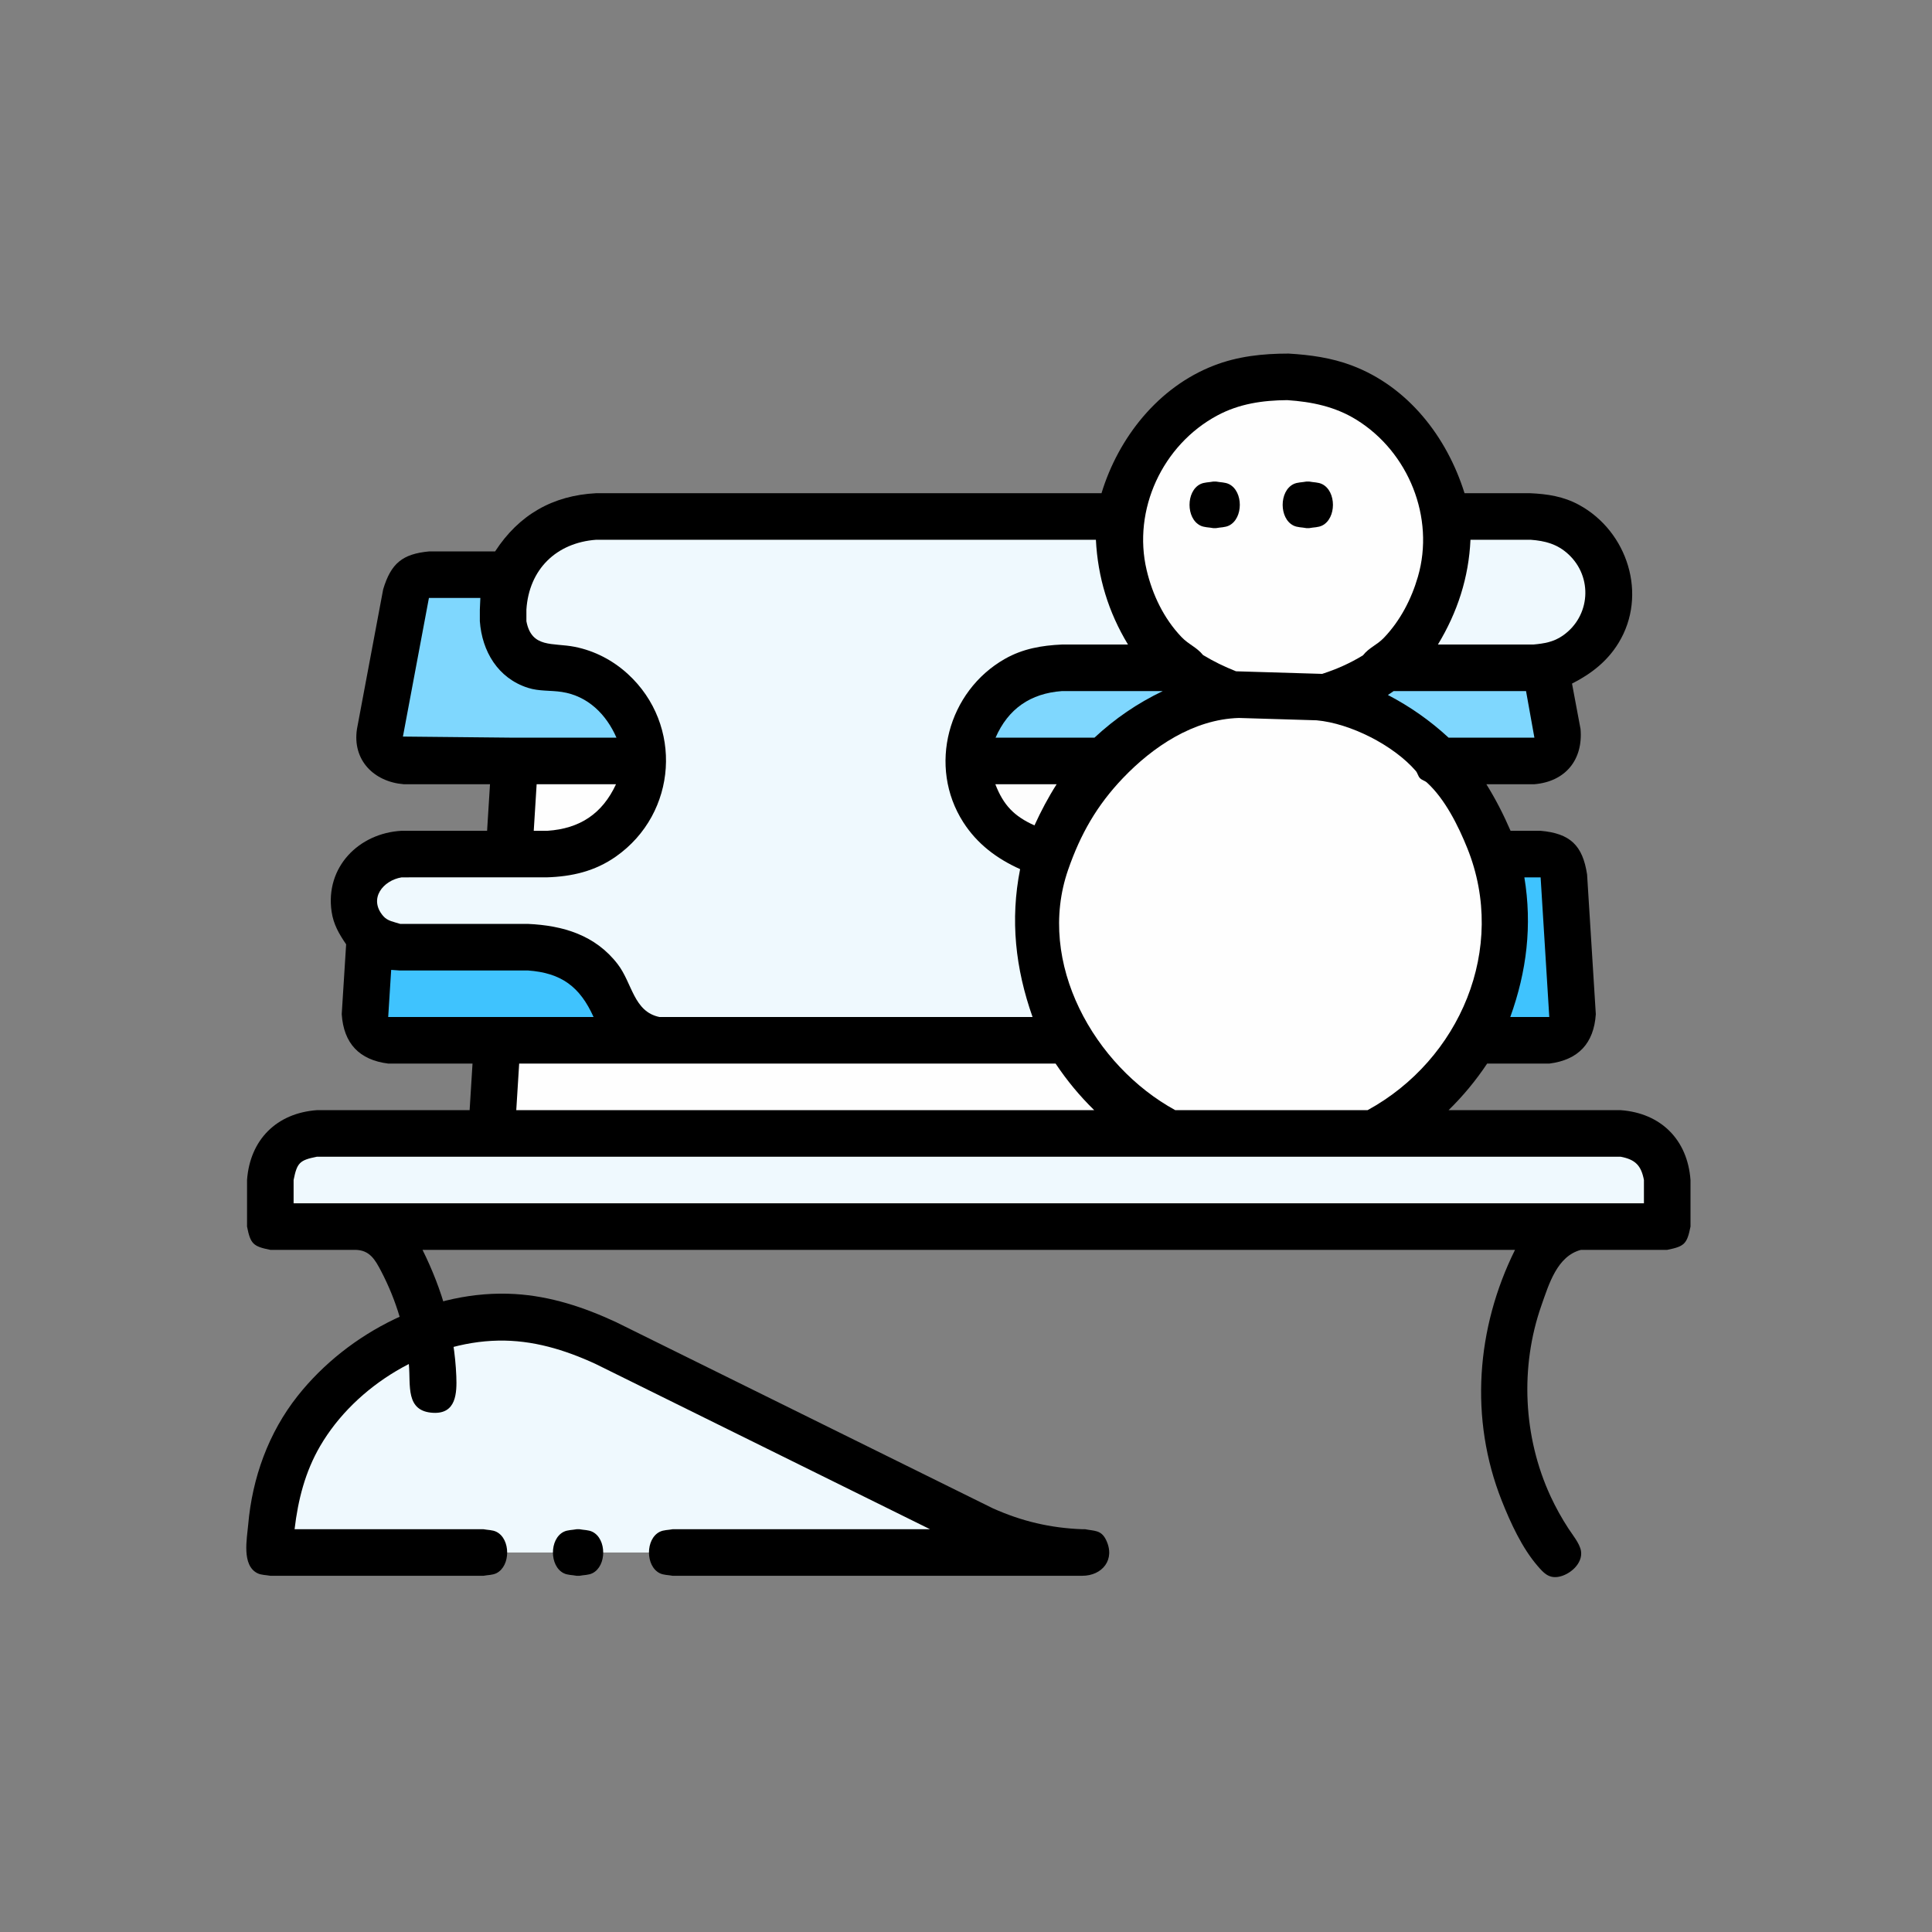 <?xml version="1.0" ?>
<svg xmlns="http://www.w3.org/2000/svg" version="1.1" width="224" height="224">
  <rect width="100%" height="100%" fill="#808080" stroke="none"/>
  <defs/>
  <g>
    <path d="M 70.223 155.707 C 70.223 155.707 70.223 155.707 70.223 155.707 C 66.949 154.214 63.576 153.215 59.966 152.996 C 49.144 152.342 38.729 158.451 34.02 168.217 C 32.225 171.942 31.45 175.891 31.341 180.001 C 62.834 180.001 94.326 180.001 125.818 180.001 C 121.605 179.905 117.769 179.036 113.928 177.303 C 99.36 170.105 84.792 162.906 70.223 155.707" stroke-width="0.0" fill="rgb(239, 249, 254)" opacity="1.0"/>
    <path d="M 149.414 40.995 C 149.414 40.995 149.414 40.995 149.414 40.995 C 151.922 41.145 154.354 41.48 156.72 42.369 C 163.25 44.822 167.768 50.667 169.801 57.182 C 172.325 57.182 174.85 57.182 177.374 57.182 C 179.41 57.272 181.276 57.552 183.093 58.546 C 188.71 61.618 191.063 68.965 187.661 74.537 C 186.35 76.686 184.475 78.134 182.263 79.257 C 182.592 81.013 182.922 82.769 183.251 84.525 C 183.559 88.099 181.492 90.62 177.901 90.925 C 176.045 90.925 174.189 90.925 172.332 90.925 C 173.412 92.658 174.324 94.448 175.136 96.323 C 176.294 96.323 177.452 96.323 178.609 96.323 C 182.032 96.625 183.493 97.993 184.01 101.39 C 184.347 106.79 184.684 112.19 185.022 117.591 C 184.796 120.97 182.991 122.894 179.627 123.315 C 177.226 123.315 174.824 123.315 172.423 123.315 C 171.102 125.292 169.649 127.048 167.952 128.714 C 174.601 128.714 181.252 128.714 187.901 128.714 C 192.573 129.055 195.66 132.142 196.0 136.812 C 196.0 138.611 196.0 140.411 196.0 142.212 C 195.599 144.216 195.305 144.51 193.3 144.911 C 189.967 144.911 186.634 144.911 183.302 144.911 C 180.544 145.627 179.59 148.865 178.716 151.354 C 176.211 158.481 176.603 166.631 179.776 173.486 C 180.376 174.781 181.071 176.03 181.849 177.225 C 182.297 177.914 183.165 178.965 183.303 179.819 C 183.541 181.295 181.979 182.613 180.662 182.825 C 179.537 183.005 178.953 182.345 178.287 181.576 C 176.462 179.469 175.134 176.559 174.115 173.99 C 170.349 164.49 171.152 153.982 175.655 144.911 C 133.432 144.911 91.21 144.911 48.988 144.911 C 51.278 149.526 52.694 154.381 52.905 159.55 C 52.986 161.537 52.887 163.939 50.232 163.806 C 46.968 163.641 47.627 160.592 47.407 158.222 C 47.057 154.45 45.96 150.776 44.207 147.419 C 43.497 146.061 42.872 144.911 41.15 144.911 C 37.88 144.911 34.611 144.911 31.341 144.911 C 29.337 144.51 29.043 144.216 28.642 142.212 C 28.642 140.411 28.642 138.611 28.642 136.812 C 28.983 132.142 32.071 129.054 36.74 128.714 C 42.643 128.714 48.546 128.714 54.449 128.714 C 54.56 126.914 54.673 125.115 54.785 123.315 C 51.531 123.315 48.276 123.315 45.023 123.315 C 41.651 122.896 39.846 120.973 39.62 117.585 C 39.791 114.885 39.962 112.186 40.132 109.487 C 39.305 108.276 38.666 107.185 38.447 105.704 C 37.684 100.533 41.604 96.589 46.566 96.323 C 49.868 96.323 53.172 96.323 56.475 96.323 C 56.587 94.523 56.699 92.724 56.812 90.924 C 53.472 90.924 50.131 90.924 46.79 90.924 C 43.376 90.641 40.837 88.155 41.386 84.529 C 42.399 79.13 43.412 73.731 44.425 68.33 C 45.33 65.325 46.648 64.218 49.779 63.93 C 52.321 63.93 54.863 63.93 57.405 63.93 C 60.167 59.683 64.08 57.443 69.131 57.182 C 88.657 57.182 108.184 57.182 127.711 57.182 C 129.681 50.723 134.288 44.898 140.696 42.398 C 143.508 41.3 146.418 40.995 149.414 40.995 C 149.414 40.995 149.414 40.995 149.414 40.995" stroke-width="0.0" fill="rgb(0, 0, 0)" opacity="1.0"/>
    <path d="M 66.853 177.302 C 66.966 177.302 67.078 177.302 67.191 177.302 C 67.691 177.401 68.235 177.374 68.691 177.602 C 70.353 178.432 70.353 181.569 68.691 182.4 C 68.235 182.628 67.691 182.6 67.191 182.7 C 67.078 182.7 66.966 182.7 66.853 182.7 C 66.353 182.6 65.81 182.628 65.354 182.4 C 63.693 181.569 63.693 178.432 65.354 177.602 C 65.81 177.374 66.353 177.401 66.853 177.302 C 66.853 177.302 66.853 177.302 66.853 177.302" stroke-width="0.0" fill="rgb(0, 0, 0)" opacity="1.0"/>
    <path d="M 46.027 99.022 C 90.224 99.022 134.421 99.022 178.618 99.022 C 180.352 99.47 180.761 99.855 181.316 101.558 C 181.654 106.957 181.991 112.356 182.328 117.755 C 182.07 119.539 181.393 120.255 179.627 120.615 C 134.755 120.615 89.884 120.615 45.012 120.615 C 43.248 120.255 42.572 119.536 42.313 117.755 C 42.651 112.356 42.988 106.957 43.326 101.558 C 43.881 99.854 44.291 99.469 46.027 99.022 C 46.027 99.022 46.027 99.022 46.027 99.022" stroke-width="0.0" fill="rgb(0, 0, 0)" opacity="1.0"/>
    <path d="M 49.779 66.628 C 49.779 66.628 49.779 66.628 49.779 66.628 C 48.175 66.985 47.75 67.332 47.077 68.83 C 46.065 74.23 45.052 79.628 44.039 85.028 C 44.113 87 44.806 87.825 46.74 88.225 C 90.461 88.225 134.181 88.225 177.901 88.225 C 179.835 87.825 180.529 87 180.6 85.028 C 179.587 79.628 178.574 74.23 177.561 68.83 C 176.891 67.331 176.466 66.985 174.863 66.628 C 133.168 66.628 91.473 66.628 49.779 66.628" stroke-width="0.0" fill="rgb(0, 0, 0)" opacity="1.0"/>
    <path d="M 36.74 131.413 C 87.127 131.413 137.514 131.413 187.901 131.413 C 191.132 131.84 192.874 133.581 193.3 136.812 C 193.3 138.611 193.3 140.411 193.3 142.212 C 139.314 142.212 85.327 142.212 31.341 142.212 C 31.341 140.411 31.341 138.611 31.341 136.812 C 31.777 133.573 33.501 131.848 36.74 131.413 C 36.74 131.413 36.74 131.413 36.74 131.413" stroke-width="0.0" fill="rgb(0, 0, 0)" opacity="1.0"/>
    <path d="M 60.194 123.315 C 60.082 125.115 59.97 126.914 59.857 128.714 C 82.193 128.714 104.528 128.714 126.864 128.714 C 125.165 127.048 123.712 125.294 122.389 123.315 C 101.657 123.315 80.926 123.315 60.194 123.315" stroke-width="0.0" fill="rgb(254, 254, 254)" opacity="1.0"/>
    <path d="M 62.22 90.925 C 62.109 92.725 61.996 94.524 61.884 96.324 C 62.413 96.324 62.943 96.324 63.473 96.324 C 67.225 96.072 69.832 94.35 71.422 90.925 C 68.355 90.925 65.288 90.925 62.22 90.925" stroke-width="0.0" fill="rgb(254, 254, 254)" opacity="1.0"/>
    <path d="M 115.401 90.925 C 115.401 90.925 115.401 90.925 115.401 90.925 C 116.341 93.349 117.567 94.633 119.938 95.699 C 119.938 95.699 119.938 95.699 119.938 95.699 C 120.694 94.045 121.53 92.458 122.509 90.925 C 120.14 90.925 117.77 90.925 115.401 90.925" stroke-width="0.0" fill="rgb(253, 253, 253)" opacity="1.0"/>
    <path d="M 71.42 153.287 C 85.983 160.484 100.545 167.679 115.108 174.875 C 118.485 176.389 121.8 177.164 125.498 177.302 C 125.605 177.302 125.711 177.302 125.818 177.302 C 126.892 177.516 127.657 177.381 128.218 178.501 C 129.374 180.814 127.791 182.7 125.477 182.7 C 109.647 182.7 93.818 182.7 77.988 182.7 C 77.488 182.6 76.945 182.628 76.489 182.4 C 74.827 181.569 74.827 178.432 76.489 177.602 C 76.945 177.374 77.488 177.401 77.988 177.302 C 87.936 177.302 97.884 177.302 107.832 177.302 C 94.898 170.91 81.962 164.519 69.028 158.127 C 65.453 156.483 61.748 155.359 57.774 155.433 C 49.617 155.585 41.232 160.615 37.127 167.645 C 35.38 170.637 34.555 173.888 34.154 177.302 C 41.455 177.302 48.755 177.302 56.056 177.302 C 56.556 177.401 57.1 177.374 57.556 177.602 C 59.218 178.432 59.218 181.569 57.556 182.4 C 57.1 182.628 56.556 182.6 56.056 182.7 C 47.818 182.7 39.579 182.7 31.341 182.7 C 30.842 182.6 30.3 182.628 29.844 182.4 C 28.0 181.48 28.636 178.376 28.775 176.784 C 29.246 171.353 31.121 166.123 34.522 161.831 C 40.386 154.432 50.183 149.463 59.696 150.032 C 63.831 150.279 67.689 151.555 71.42 153.287 C 71.42 153.287 71.42 153.287 71.42 153.287" stroke-width="0.0" fill="rgb(0, 0, 0)" opacity="1.0"/>
    <path d="M 45.354 112.45 C 45.239 114.272 45.124 116.094 45.009 117.916 C 49.112 117.916 53.215 117.916 57.318 117.916 C 57.454 117.916 57.591 117.916 57.728 117.916 C 61.426 117.916 65.123 117.916 68.821 117.916 C 67.233 114.388 65.07 112.792 61.196 112.518 C 56.229 112.517 51.263 112.517 46.297 112.517 C 45.982 112.494 45.668 112.472 45.354 112.45 C 45.354 112.45 45.354 112.45 45.354 112.45" stroke-width="0.0" fill="rgb(63, 195, 254)" opacity="1.0"/>
    <path d="M 176.738 101.723 C 176.738 101.723 176.738 101.723 176.738 101.723 C 177.655 107.289 177.017 112.622 175.104 117.916 C 176.612 117.916 178.12 117.916 179.627 117.916 C 179.292 112.52 178.957 107.123 178.623 101.726 C 177.995 101.725 177.366 101.723 176.738 101.723" stroke-width="0.0" fill="rgb(63, 195, 254)" opacity="1.0"/>
    <path d="M 69.131 59.882 C 69.131 59.882 69.131 59.882 69.131 59.882 C 62.925 60.337 58.789 64.473 58.333 70.679 C 58.333 71.129 58.333 71.578 58.333 72.028 C 58.495 73.252 58.422 73.63 59.055 74.725 C 60.503 77.226 62.747 77.184 65.26 77.527 C 67.263 77.799 69.179 78.644 70.729 79.943 C 76.004 84.361 75.717 92.679 70.254 96.805 C 68.207 98.351 65.936 98.899 63.422 99.022 C 57.803 99.022 52.184 99.022 46.566 99.022 C 45.064 99.194 43.855 99.434 42.717 100.526 C 40.207 102.936 40.664 107.215 43.639 109.028 C 44.739 109.698 45.098 109.625 46.349 109.818 C 51.298 109.818 56.247 109.818 61.196 109.818 C 64.69 110.061 67.817 111.359 69.93 114.278 C 71.324 116.205 71.61 118.661 73.846 119.911 C 74.908 120.506 75.249 120.443 76.433 120.615 C 94.798 120.615 113.163 120.615 131.528 120.615 C 131.528 115.734 131.528 110.853 131.528 105.972 C 129.625 105.972 127.721 105.972 125.818 105.972 C 125.818 103.655 125.818 101.339 125.818 99.022 C 125.039 99.022 124.261 99.022 123.482 99.022 C 121.4 98.908 119.52 98.565 117.697 97.485 C 111.832 94.013 110.524 85.847 115.219 80.838 C 117.354 78.562 120.078 77.63 123.117 77.426 C 141.337 77.426 159.558 77.426 177.779 77.426 C 179.712 77.271 181.428 76.878 183.019 75.693 C 187.621 72.265 187.611 65.338 183.123 61.81 C 181.405 60.458 179.541 60.035 177.414 59.882 C 141.32 59.882 105.225 59.882 69.131 59.882" stroke-width="0.0" fill="rgb(0, 0, 0)" opacity="1.0"/>
    <path d="M 49.779 69.328 C 49.779 69.328 49.779 69.328 49.779 69.328 C 49.763 69.328 49.746 69.329 49.73 69.33 C 48.725 74.686 47.72 80.043 46.716 85.399 C 50.923 85.442 55.131 85.484 59.339 85.526 C 59.479 85.526 59.62 85.526 59.76 85.526 C 63.664 85.526 67.568 85.526 71.472 85.525 C 70.299 82.83 68.163 80.69 65.146 80.227 C 63.811 80.022 62.516 80.167 61.208 79.747 C 57.718 78.63 55.887 75.504 55.634 72.028 C 55.634 71.578 55.634 71.129 55.634 70.679 C 55.653 70.228 55.673 69.778 55.693 69.328 C 53.721 69.328 51.75 69.328 49.779 69.328" stroke-width="0.0" fill="rgb(127, 215, 254)" opacity="1.0"/>
    <path d="M 161.581 80.126 C 161.581 80.126 161.581 80.126 161.581 80.126 C 161.36 80.277 161.139 80.427 160.917 80.578 C 160.917 80.578 160.917 80.578 160.917 80.578 C 163.516 81.94 165.794 83.538 167.952 85.525 C 171.268 85.525 174.585 85.525 177.901 85.525 C 177.578 83.726 177.255 81.926 176.932 80.126 C 171.815 80.126 166.699 80.126 161.581 80.126" stroke-width="0.0" fill="rgb(127, 215, 254)" opacity="1.0"/>
    <path d="M 123.118 80.126 C 123.118 80.126 123.118 80.126 123.118 80.126 C 119.482 80.393 116.893 82.169 115.428 85.525 C 119.251 85.525 123.073 85.525 126.896 85.525 C 129.296 83.295 131.86 81.546 134.813 80.126 C 130.915 80.126 127.016 80.126 123.118 80.126" stroke-width="0.0" fill="rgb(127, 215, 254)" opacity="1.0"/>
    <path d="M 36.74 134.113 C 36.74 134.113 36.74 134.113 36.74 134.113 C 34.736 134.514 34.442 134.808 34.041 136.812 C 34.041 137.712 34.041 138.612 34.041 139.511 C 36.43 139.511 38.818 139.511 41.207 139.511 C 41.274 139.511 41.341 139.511 41.408 139.511 C 88.683 139.511 135.957 139.511 183.232 139.511 C 183.3 139.511 183.368 139.511 183.436 139.511 C 185.824 139.511 188.213 139.511 190.601 139.511 C 190.601 138.612 190.601 137.712 190.601 136.812 C 190.279 135.12 189.593 134.435 187.901 134.113 C 178.493 134.113 169.085 134.113 159.676 134.113 C 159.197 134.113 158.718 134.113 158.239 134.113 C 151.02 134.113 143.801 134.113 136.583 134.113 C 136.104 134.113 135.625 134.113 135.146 134.113 C 109.205 134.113 83.266 134.113 57.325 134.113 C 57.188 134.113 57.052 134.113 56.915 134.113 C 50.19 134.113 43.466 134.113 36.74 134.113" stroke-width="0.0" fill="rgb(239, 249, 254)" opacity="1.0"/>
    <path d="M 149.332 43.693 C 149.332 43.693 149.332 43.693 149.332 43.693 C 144.762 43.741 140.459 44.99 136.865 47.904 C 128.339 54.819 127.586 67.971 135.273 75.811 C 137.422 78.001 139.974 79.445 142.822 80.516 C 142.822 80.516 142.822 80.516 142.822 80.516 C 137.823 81.523 133.235 83.574 129.407 86.996 C 118.884 96.403 117.484 112.874 126.27 123.921 C 128.821 127.13 132.011 129.532 135.629 131.413 C 143.484 131.413 151.339 131.413 159.194 131.413 C 163.61 129.123 167.377 125.984 170.097 121.78 C 177.565 110.239 174.949 94.448 164.16 85.929 C 161.023 83.452 157.465 81.859 153.62 80.841 C 153.62 80.841 153.62 80.841 153.62 80.841 C 156.528 79.942 159.162 78.654 161.438 76.596 C 169.581 69.233 169.619 56.056 161.524 48.643 C 158.111 45.518 153.891 44.014 149.332 43.693 C 149.332 43.693 149.332 43.693 149.332 43.693" stroke-width="0.0" fill="rgb(0, 0, 0)" opacity="1.0"/>
    <path d="M 69.131 62.58 C 69.131 62.58 69.131 62.58 69.131 62.58 C 64.499 62.918 61.331 66.01 61.032 70.679 C 61.032 71.129 61.032 71.578 61.032 72.028 C 61.637 75.199 64.09 74.49 66.633 74.994 C 68.943 75.452 71.06 76.558 72.794 78.146 C 79.219 84.03 78.549 94.285 71.415 99.305 C 68.978 101.02 66.303 101.635 63.371 101.722 C 62.034 101.722 60.696 101.722 59.358 101.722 C 59.216 101.722 59.075 101.722 58.933 101.722 C 54.81 101.722 50.688 101.722 46.566 101.723 C 44.43 102.07 42.691 104.178 44.426 106.202 C 44.942 106.803 45.683 106.883 46.401 107.119 C 51.333 107.119 56.264 107.119 61.196 107.118 C 65.285 107.301 69.027 108.415 71.619 111.789 C 73.315 113.998 73.458 117.301 76.469 117.916 C 90.886 117.916 105.302 117.916 119.718 117.916 C 117.727 112.285 117.109 106.65 118.274 100.77 C 118.274 100.77 118.274 100.77 118.274 100.77 C 115.575 99.555 113.301 97.856 111.684 95.333 C 107.545 88.872 109.893 80.147 116.515 76.388 C 118.584 75.214 120.774 74.833 123.118 74.728 C 125.673 74.728 128.227 74.728 130.782 74.728 C 128.517 70.989 127.279 66.947 127.061 62.58 C 107.751 62.58 88.441 62.58 69.131 62.58" stroke-width="0.0" fill="rgb(239, 249, 254)" opacity="1.0"/>
    <path d="M 170.49 62.58 C 170.49 62.58 170.49 62.58 170.49 62.58 C 170.291 66.965 168.984 70.98 166.715 74.728 C 170.403 74.728 174.091 74.728 177.779 74.728 C 179.05 74.61 180.121 74.441 181.199 73.69 C 184.398 71.461 184.704 66.921 181.854 64.273 C 180.566 63.076 179.155 62.707 177.454 62.58 C 175.133 62.58 172.811 62.58 170.49 62.58" stroke-width="0.0" fill="rgb(239, 249, 254)" opacity="1.0"/>
    <path d="M 143.629 83.242 C 143.629 83.242 143.629 83.242 143.629 83.242 C 138.356 83.4 133.641 86.605 130.192 90.217 C 127.174 93.379 125.276 96.71 123.845 100.83 C 120.084 111.65 126.918 123.61 136.263 128.714 C 143.695 128.714 151.127 128.714 158.56 128.714 C 169.237 122.882 174.813 109.983 170.12 98.335 C 169.075 95.741 167.541 92.652 165.448 90.736 C 165.211 90.519 164.855 90.453 164.633 90.221 C 164.408 89.987 164.358 89.623 164.145 89.378 C 161.549 86.39 156.562 83.869 152.651 83.513 C 149.643 83.422 146.636 83.332 143.629 83.242" stroke-width="0.0" fill="rgb(254, 254, 254)" opacity="1.0"/>
    <path d="M 149.251 46.392 C 149.251 46.392 149.251 46.392 149.251 46.392 C 146.403 46.414 143.684 46.805 141.139 48.169 C 134.776 51.58 131.287 59.113 132.948 66.111 C 133.624 68.962 134.931 71.697 136.961 73.834 C 137.823 74.741 138.724 75.013 139.483 75.947 C 139.483 75.947 139.483 75.947 139.483 75.947 C 140.734 76.702 141.95 77.293 143.309 77.831 C 146.638 77.931 149.967 78.031 153.295 78.131 C 154.991 77.58 156.499 76.913 158.022 75.984 C 158.022 75.984 158.022 75.984 158.022 75.984 C 158.757 75.056 159.622 74.816 160.459 73.94 C 162.346 71.965 163.642 69.47 164.399 66.857 C 166.381 60.021 163.316 52.392 157.241 48.651 C 154.783 47.136 152.093 46.585 149.251 46.392 C 149.251 46.392 149.251 46.392 149.251 46.392" stroke-width="0.0" fill="rgb(254, 254, 254)" opacity="1.0"/>
    <path d="M 140.663 55.833 C 140.776 55.833 140.888 55.833 141 55.833 C 141.5 55.933 142.044 55.905 142.5 56.133 C 144.162 56.964 144.162 60.101 142.5 60.931 C 142.044 61.16 141.5 61.131 141 61.231 C 140.888 61.231 140.776 61.231 140.663 61.231 C 140.163 61.131 139.619 61.16 139.163 60.931 C 137.501 60.101 137.501 56.964 139.163 56.133 C 139.619 55.905 140.163 55.933 140.663 55.833 C 140.663 55.833 140.663 55.833 140.663 55.833" stroke-width="0.0" fill="rgb(0, 0, 0)" opacity="1.0"/>
    <path d="M 151.461 55.833 C 151.574 55.833 151.686 55.833 151.798 55.833 C 152.298 55.933 152.842 55.905 153.298 56.133 C 154.96 56.964 154.96 60.101 153.298 60.931 C 152.842 61.16 152.298 61.131 151.798 61.231 C 151.686 61.231 151.574 61.231 151.461 61.231 C 150.961 61.131 150.417 61.16 149.961 60.931 C 148.299 60.101 148.299 56.964 149.961 56.133 C 150.417 55.905 150.961 55.933 151.461 55.833 C 151.461 55.833 151.461 55.833 151.461 55.833" stroke-width="0.0" fill="rgb(0, 0, 0)" opacity="1.0"/>
  </g>
</svg>
